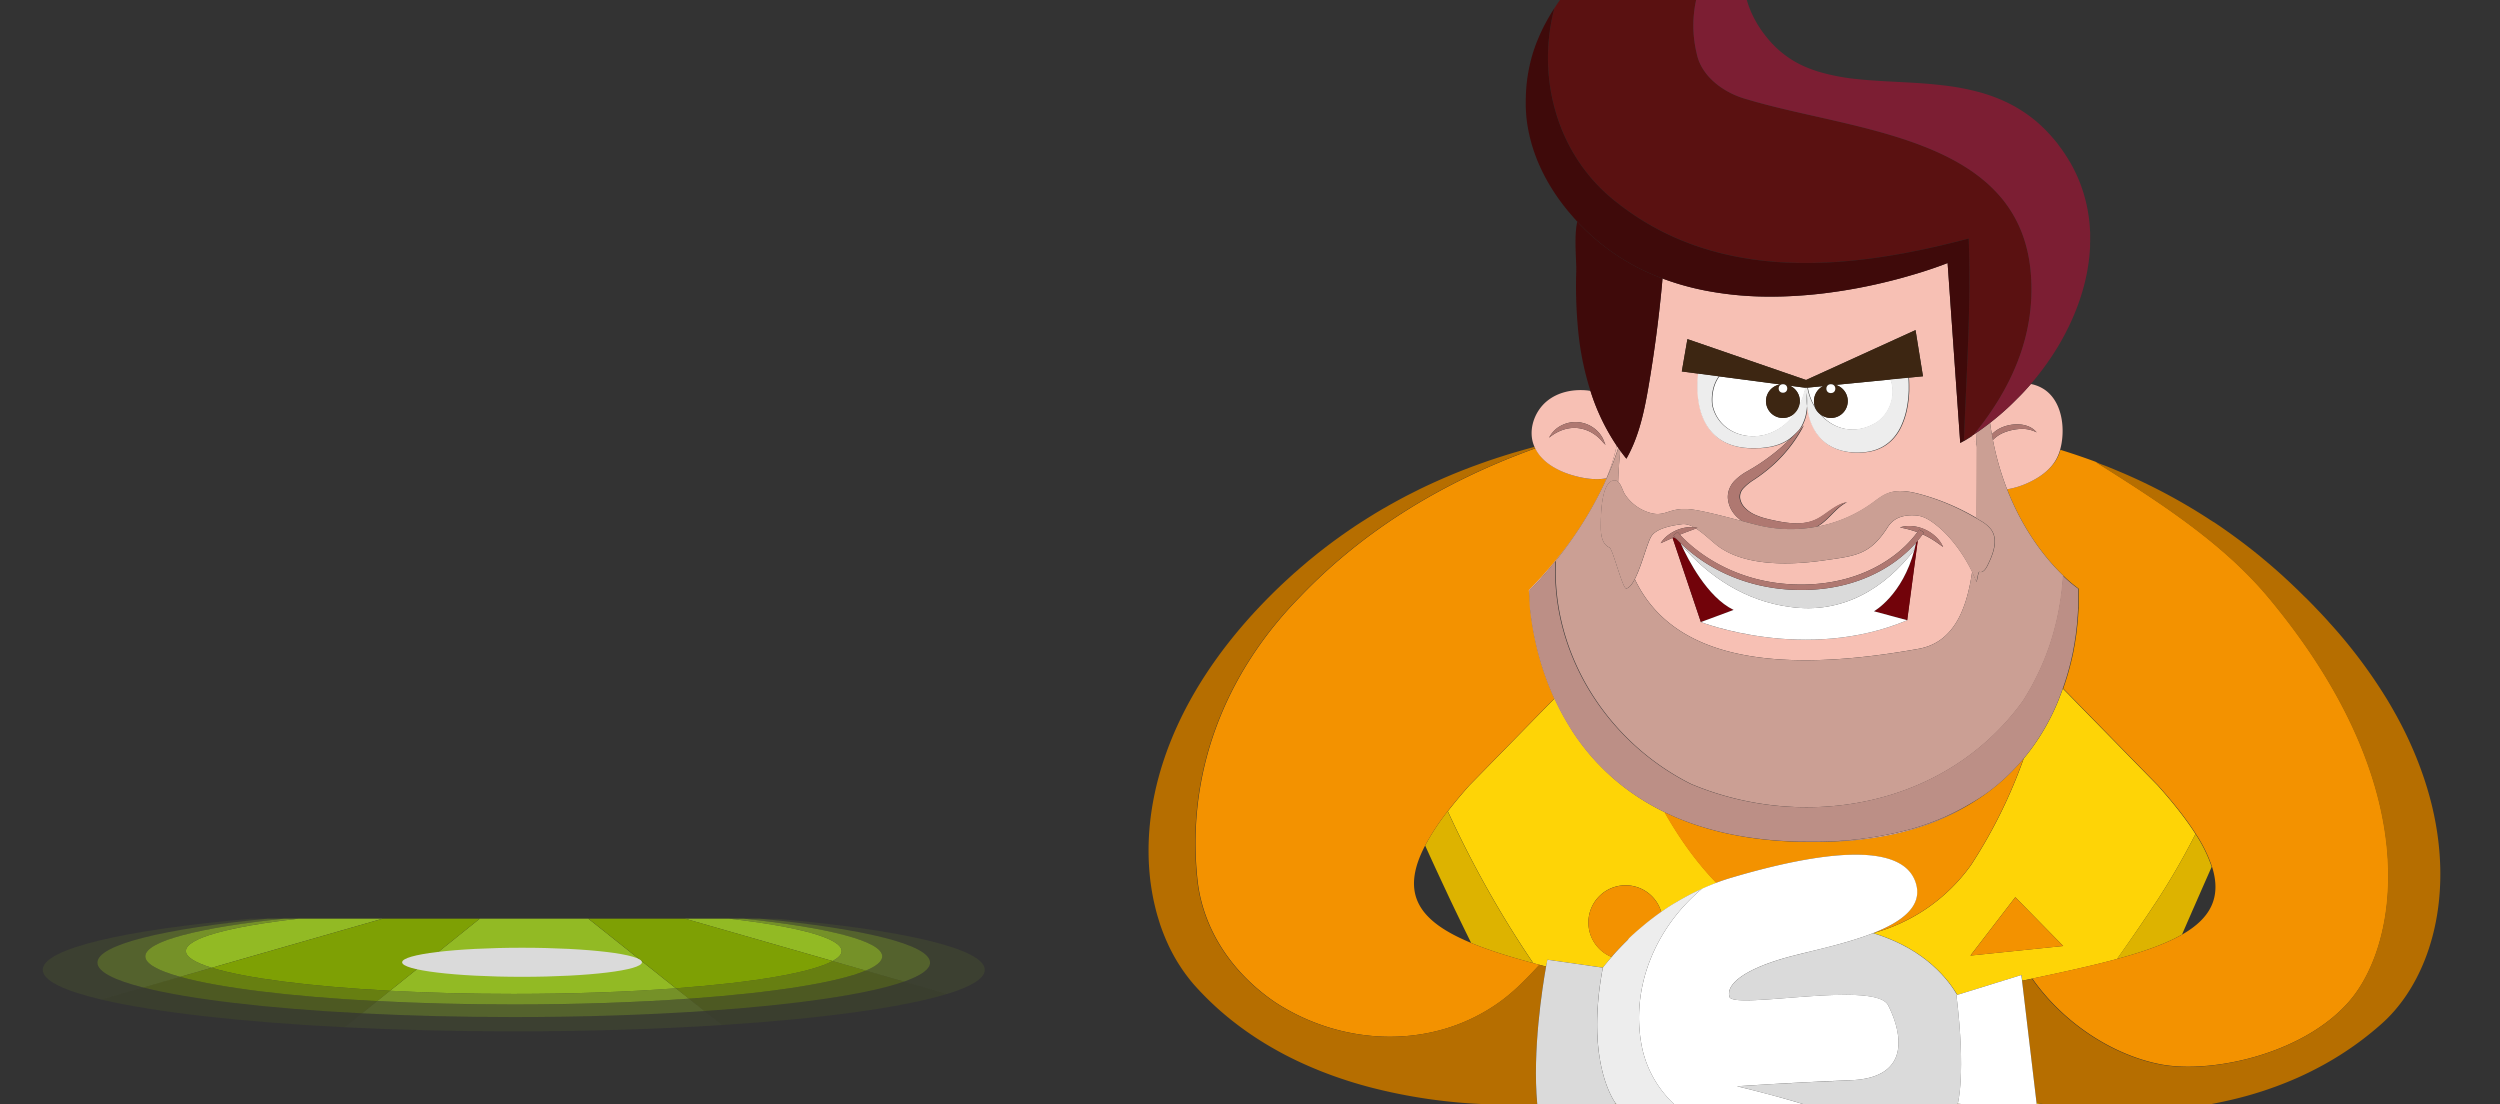 <svg xmlns="http://www.w3.org/2000/svg" viewBox="0 0 1553 686">
  <rect x="0" y="0" width="1553" height="686" fill="#333333" stroke="none"/>
  <defs>
    <style>
      .cls-2{fill:none}.cls-3{fill:#2e475e}.cls-4{fill:#fed406}.cls-5{fill:#f39200}.cls-6{fill:#ddb300}.cls-7{fill:#b66e00}.cls-8{fill:#f7c0b4}.cls-9{fill:#fff}.cls-10{fill:#ededed}.cls-11{fill:#3d2612}.cls-12{fill:#af7871}.cls-13{fill:#cb9f94}.cls-15{fill:#3f0a0a}.cls-16{fill:#5a1111}.cls-18{fill:#72030a}.cls-19{fill:#dadada}.cls-20,.cls-22,.cls-24,.cls-26{fill:#92ba24}.cls-20,.cls-21{opacity:.1}.cls-21,.cls-23,.cls-25,.cls-27{fill:#7ea004}.cls-22,.cls-23{opacity:.35}.cls-24,.cls-25{opacity:.7}
    </style>
  </defs>
  <g style="isolation:isolate">
    <g id="Layer_2" data-name="Layer 2">
      <g id="character">
        <path class="cls-2" d="M1503.31 0zM969.07 0zM1372.55 686z"/>
        <!-- <path class="cls-3" d="M894.59 545.48q-1.65-3.54-3.1-6.69c-2.59-5.61-4.67-10.21-6.18-13.58-15.89 30.32-3.7 47.18 28.62 60.56-4.91-9.94-9.37-19.19-13.3-27.45q-3.27-6.91-6.04-12.84zM1099.5 25.54a61.68 61.68 0 0024.83 17.13q2.54 1 5.16 1.8a129.12 129.12 0 0025 4.75c2 .2 3.9.38 5.88.54 5.91.47 12 .79 18.05 1.11l6.12.32c3.07.17 6.15.35 9.23.57 2 .15 4.11.31 6.16.5 4.11.37 8.21.82 12.28 1.42q3.06.45 6.09 1c4 .75 8.06 1.65 12 2.77 2 .56 4 1.17 5.89 1.84 1 .34 2 .69 2.92 1.06 1.93.73 3.85 1.52 5.74 2.39s3.78 1.79 5.63 2.79 3.69 2.09 5.5 3.25 3.6 2.4 5.36 3.73 3.49 2.75 5.19 4.25 3.38 3.11 5 4.82 3.25 3.5 4.83 5.4a84.5 84.5 0 012.26 2.82c.24.31.47.63.7 1 .48.63 1 1.26 1.42 1.9l.8 1.16c.4.58.81 1.15 1.19 1.73.28.42.54.84.8 1.25s.72 1.12 1.07 1.68.52.87.78 1.31.65 1.09 1 1.64l.74 1.36c.3.54.59 1.09.88 1.63s.46.93.69 1.39.55 1.08.8 1.63.44.94.65 1.41.49 1.09.73 1.64l.6 1.42.66 1.65.54 1.44c.2.55.4 1.1.59 1.65s.34 1 .5 1.47.36 1.1.53 1.65.3 1 .44 1.47.31 1.11.46 1.67.27 1 .39 1.48.28 1.12.41 1.68.23 1 .34 1.49.23 1.12.34 1.68.2 1 .29 1.51.19 1.12.28 1.68.17 1 .24 1.51.15 1.13.23 1.7.13 1 .18 1.52.12 1.13.17 1.69.1 1 .14 1.53.08 1.14.11 1.71.07 1 .09 1.52 0 1.14.06 1.72 0 1 0 1.52v3.25c0 .58 0 1.16-.06 1.74s0 1 0 1.51-.08 1.27-.12 1.9c-.06 1-.14 2-.23 2.94 0 .53-.09 1.06-.15 1.59s-.14 1.16-.21 1.74-.11 1-.18 1.5-.18 1.18-.27 1.77-.14 1-.22 1.47-.21 1.19-.32 1.78-.17 1-.26 1.46-.24 1.19-.37 1.79l-.3 1.44-.42 1.8c-.11.48-.22.95-.34 1.42s-.31 1.21-.47 1.81-.25.94-.38 1.4-.35 1.22-.52 1.83c-.14.45-.27.91-.41 1.37-.19.61-.38 1.22-.58 1.84-.14.45-.29.9-.44 1.35-.2.61-.41 1.23-.63 1.84l-.46 1.32-.69 1.87c-.16.42-.33.85-.49 1.28-.24.63-.49 1.26-.75 1.88-.16.42-.33.83-.5 1.24l-.81 1.91c-.17.4-.35.79-.52 1.19l-.87 1.94-.53 1.13-.94 2-.52 1-1 2-.5 1-1.11 2.08-.48.86c-.4.73-.8 1.45-1.21 2.17l-.4.69c-.45.77-.9 1.55-1.36 2.32-.09.14-.18.28-.26.42q-4.32 7.13-9.38 13.87c-2 2.69-4.13 5.34-6.32 7.92l-.15.18-.71.84a22.76 22.76 0 018.2 3.28c9.07 6 12.15 18.06 11.41 28.89a41.9 41.9 0 01-1.5 8.85q11.08 3.4 22 7.48 2.38.89 4.75 1.81h.08q2.37.92 4.73 1.88c2.47 1 4.94 2 7.41 3.1q15.15 6.52 30 14.58l.4.21c1.32.72 2.63 1.46 3.94 2.2l.9.5c1.21.69 2.43 1.39 3.64 2.1l1.16.68c1.16.68 2.31 1.37 3.46 2.06l1.33.81c1.11.68 2.22 1.36 3.33 2.06.48.29 1 .59 1.42.89 1.09.68 2.17 1.37 3.25 2.07l1.49 1 3.19 2.11 1.48 1c1.07.72 2.13 1.44 3.19 2.18l1.4 1c1.09.76 2.17 1.52 3.26 2.3l1 .73q5.45 3.91 10.83 8.12l1.82 1.42c.84.66 1.68 1.34 2.51 2l2.13 1.71 2.37 2c.75.62 1.5 1.24 2.24 1.87l2.29 1.95 2.31 2 2.22 1.95 2.35 2.1 2.16 2 2.4 2.21 2.1 2c.82.77 1.63 1.55 2.44 2.33l2 1.95 2.51 2.47 2 1.93c.88.88 1.75 1.78 2.63 2.67.6.61 1.2 1.22 1.79 1.84 1 1 2 2 2.92 3.06l1.49 1.56c1.44 1.55 2.89 3.11 4.33 4.69v.05a314.92 314.92 0 0136.62 48.48c1 1.6 1.92 3.21 2.84 4.81q5.55 9.6 10 19.07 3.33 7.09 6.07 14.08c.61 1.56 1.2 3.1 1.76 4.65a210.51 210.51 0 017 22.79 187.93 187.93 0 014.85 30.42q.3 4.2.41 8.31c1.08 42.45-14.05 77.26-36.36 97.12a196.59 196.59 0 01-25.57 19.26q-4.42 2.8-8.94 5.35-9 5.1-18.38 9.21a230.1 230.1 0 01-38.16 12.89 256.57 256.57 0 01-14.55 3.12l-1.41.24h130.76A50 50 0 001553 636V50a50 50 0 00-49.69-50h-418.18c2.38 8.37 6.87 17 14.37 25.54z"/> -->
        <!-- <path class="cls-3" d="M850.28 675.2q-8.28-2.2-16.44-4.94a249.27 249.27 0 01-26.65-10.61c-3.47-1.62-6.91-3.33-10.29-5.12q-2.55-1.35-5-2.76-7.51-4.24-14.7-9.1c-3.19-2.17-6.32-4.42-9.39-6.78A186 186 0 01742 612q-1.92-2.16-3.75-4.48t-3.54-4.81q-.85-1.25-1.68-2.52-2.49-3.84-4.72-8c-1-1.86-1.93-3.76-2.83-5.72s-1.76-4-2.57-6-1.58-4.14-2.3-6.27a67.3 67.3 0 01-1-3.23c-.67-2.17-1.29-4.39-1.85-6.64s-1.08-4.55-1.54-6.89-.86-4.7-1.21-7.11-.64-4.84-.87-7.32c-.12-1.24-.22-2.49-.3-3.74q-.27-3.76-.34-7.63c-.93-48.89 20.74-109 81-166.82 1.56-1.5 3.14-3 4.72-4.44.52-.49 1-.95 1.57-1.43 1.06-1 2.12-1.95 3.19-2.9l1.9-1.66c1-.85 1.93-1.7 2.91-2.54l2-1.7c.94-.8 1.88-1.6 2.83-2.38l2.07-1.69 2.82-2.28 2.11-1.65 2.82-2.2 2.13-1.61 2.83-2.12 2.16-1.56 2.85-2.06 2.16-1.51 2.88-2 2.16-1.45c1-.66 2-1.31 2.93-1.95l2.14-1.39 3-1.91 2.13-1.32 3-1.87 2.1-1.26 3.09-1.84 2.08-1.2c1-.6 2.09-1.2 3.14-1.78l2.06-1.14c1.06-.59 2.13-1.17 3.2-1.75l2-1.07c1.09-.58 2.17-1.15 3.26-1.71l2-1c1.11-.57 2.22-1.12 3.33-1.67l1.95-1 3.41-1.64 1.89-.89 3.49-1.6 1.84-.83 3.57-1.58 1.78-.77 3.66-1.54 1.72-.71 3.76-1.52 1.65-.65 3.86-1.49 1.56-.59 4-1.46 1.46-.53 4.11-1.45 1.36-.47 4.24-1.42 1.25-.41 4.4-1.4 1.1-.35 4.57-1.39 1-.28q2.37-.7 4.76-1.38l.77-.22 5-1.37.57-.15.47-.13a22.43 22.43 0 01-1.26-3.84c-2.05-9.05 2.16-18.92 9-24.52s15.77-7.39 24.28-6.73a26.92 26.92 0 012.78.39 179 179 0 01-7.33-34.47 285.57 285.57 0 01-1.5-39.88c.17-7-1.49-21.77.63-30.84l-.36-.38c-.31-.33-.6-.66-.9-1s-.64-.7-.95-1.06-.69-.78-1-1.18l-.76-.87-.87-1-.86-1-.81-1c-.29-.36-.58-.71-.86-1.07l-.82-1.05c-.27-.34-.54-.68-.8-1l-.86-1.15-.69-.92c-.3-.4-.58-.8-.86-1.2s-.44-.59-.65-.89l-.8-1.17-.64-.93c-.26-.39-.52-.78-.77-1.17l-.62-.93c-.26-.4-.51-.8-.76-1.2l-.57-.9-.76-1.25-.51-.86c-.25-.41-.48-.83-.72-1.25s-.34-.57-.5-.86-.46-.84-.69-1.26l-.48-.86-.68-1.3c-.14-.27-.29-.54-.42-.82-.23-.43-.44-.87-.66-1.31l-.4-.81c-.21-.44-.42-.88-.62-1.32-.13-.27-.26-.54-.38-.81l-.62-1.38-.33-.74c-.2-.48-.4-1-.59-1.42-.1-.24-.21-.48-.3-.71-.2-.48-.38-1-.57-1.43l-.27-.71c-.19-.48-.36-1-.54-1.45-.08-.23-.17-.45-.25-.68-.18-.49-.34-1-.51-1.47-.07-.22-.15-.44-.23-.67l-.48-1.49c-.06-.22-.13-.43-.2-.64-.16-.51-.31-1-.46-1.54 0-.2-.12-.4-.17-.6-.15-.52-.29-1-.43-1.57l-.15-.56c-.14-.53-.27-1.07-.4-1.6 0-.18-.09-.36-.13-.54-.13-.53-.24-1.06-.36-1.59l-.12-.55c-.12-.54-.22-1.08-.33-1.62 0-.17-.07-.34-.1-.51-.11-.55-.2-1.1-.29-1.65l-.09-.49c-.09-.56-.18-1.12-.26-1.68 0-.15 0-.3-.07-.45-.08-.56-.15-1.13-.22-1.69l-.06-.44c-.07-.57-.13-1.14-.19-1.72v-.41q-.09-.87-.15-1.74v-.38c0-.59-.08-1.18-.12-1.77v-.35c0-.6 0-1.2-.07-1.8v-.32-2.12V61.3c0-.62 0-1.24.05-1.86v-.25c0-.62 0-1.24.09-1.87v-.23c0-.63.08-1.26.13-1.89v-.21c0-.63.11-1.26.17-1.89v-.2c.07-.64.14-1.28.22-1.91v-.18c.08-.64.17-1.29.26-1.93a.77.77 0 000-.15c.1-.64.2-1.29.31-1.93a.78.78 0 000-.14c.11-.66.23-1.31.36-2a.52.52 0 010-.11c.12-.66.26-1.31.4-2v-.09c.15-.66.29-1.32.45-2v-.08c.15-.65.31-1.31.48-2v-.09c.17-.66.35-1.31.53-2v-.06c.18-.66.38-1.32.57-2v-.06c.2-.66.41-1.32.62-2 .21-.66.43-1.33.66-2 .23-.66.47-1.33.71-2 .24-.67.5-1.33.76-2A113.08 113.08 0 01960.84 13c.41-.74.82-1.47 1.24-2.2.75-1.29 1.52-2.58 2.32-3.85.39-.62.79-1.24 1.19-1.86q1.65-2.55 3.47-5H49.69A50 50 0 000 50v586a50 50 0 0049.69 50h875.42a335.59 335.59 0 01-74.83-10.8zM1372.57 541.46l-3.79 8.6-.91 2.07-1.56 3.56c-.47 1.06-.94 2.13-1.41 3.22l-1.46 3.32-.74 1.7c-.33.74-.66 1.5-1 2.26l-1.3 3c-.26.59-.52 1.19-.79 1.79l-1.59 3.65-2.57 5.92c17.22-9.91 24.55-22.81 18.43-42.06l-.24.54zM950.85 686H955v-.16c-1.42.05-2.79.16-4.15.16z"/> -->
        <path class="cls-4" d="M1340.54 558.58a449.38 449.38 0 0023.3-40.49c-5.69-8.94-13.46-18.92-23.52-30.16l-58.88-60.16c-.29.82-.59 1.64-.9 2.47l-.18.49c-.31.79-.61 1.59-.93 2.4v.07c-.33.84-.68 1.67-1 2.51-.06.16-.13.31-.19.47-.35.81-.7 1.63-1.06 2.45v.05c-.38.85-.77 1.7-1.16 2.55l-.2.42c-.39.84-.79 1.67-1.2 2.51-.43.87-.87 1.73-1.31 2.6-.07.12-.13.24-.19.36q-1.35 2.58-2.83 5.16l-.18.31q-1.5 2.59-3.15 5.18a2.13 2.13 0 00-.16.25q-1.68 2.59-3.49 5.16l-.16.23q-1.83 2.56-3.83 5.09a1.84 1.84 0 01-.17.22c-.66.83-1.33 1.66-2 2.48a311.77 311.77 0 01-32.6 66 110.16 110.16 0 01-60.87 42.47c33.42 10.12 47.31 30.08 52.23 38.37l39.89-12.37.43 3.57 6.15-1.32h.07c19.53-4.13 37.29-8 52.67-12.18 8.77-12.34 17.29-24.83 25.42-37.16zm-116.51 35l27.88-36.25 29.74 30.31zM1033.84 504.37q-6.49-3.18-12.32-6.75l-.12-.07-2.77-1.75-.11-.07q-5.67-3.66-10.73-7.65l-.14-.11c-.79-.63-1.57-1.26-2.34-1.9l-.16-.12q-4.86-4-9.17-8.31l-.24-.23c-.63-.63-1.26-1.26-1.87-1.9l-.25-.26q-1-1-2-2.07-2-2.2-3.93-4.45l-.13-.15c-.56-.66-1.11-1.33-1.65-2l-.33-.41-1.43-1.8c-.12-.15-.23-.3-.35-.44-.49-.64-1-1.28-1.45-1.91l-.22-.29c-1.11-1.49-2.18-3-3.22-4.49l-.27-.4c-.4-.59-.81-1.19-1.2-1.79-.14-.2-.27-.41-.41-.62l-1-1.6-.42-.66c-.35-.56-.69-1.12-1-1.68l-.34-.54q-1.34-2.22-2.58-4.44c-.12-.21-.24-.42-.35-.64-.29-.52-.58-1-.86-1.56l-.42-.79-.76-1.43c-.13-.27-.27-.54-.41-.8l-.76-1.51-.34-.69c-.36-.73-.71-1.46-1.06-2.18l-.07-.16c-.31-.65-.61-1.29-.9-1.94l-53 54.15c-5 5.64-9.46 11-13.35 16a664.51 664.51 0 0033.71 64q9.19 15.33 19.38 30.37l3.76 1h.07l4.16 1.09c.49-2.72.79-4.24.79-4.24l34.45 4.92c.53-.69 1.13-1.43 1.75-2.21l.1-.12q1.35-1.68 3-3.57l.24-.28.38-.44a23.11 23.11 0 1130.8-27.93l.38-.26c1-.73 2.1-1.45 3.19-2.17l.6-.4c.94-.61 1.89-1.22 2.86-1.83l1-.6c1.12-.69 2.25-1.37 3.41-2l.82-.46c1-.57 2-1.12 3-1.67l1-.54c1.21-.65 2.43-1.29 3.67-1.91l1-.47c1.06-.52 2.13-1 3.22-1.53l1-.45.39-.18c2.85-1.28 5.78-2.51 8.8-3.64-12.92-13.39-23.27-28.24-32.21-44zM1216.18 685.59l-.48.41h4.72z"/>
        <path class="cls-5" d="M1224.43 537.21a311.77 311.77 0 0032.6-66q-2.49 3-5.23 5.88a2.73 2.73 0 01-.23.25c-.52.55-1 1.1-1.59 1.64l-.29.3c-.54.55-1.08 1.09-1.63 1.63l-.25.23c-.62.61-1.25 1.21-1.89 1.81q-4 3.75-8.55 7.28l-.12.09-2.18 1.67-.1.07a134.26 134.26 0 01-12.46 8.21c-22.67 13.71-53 22.73-93.63 22.73H1125c-2.1 0-4.17 0-6.22-.07h-1.35q-3-.09-6-.22l-1-.05c-1.81-.1-3.59-.21-5.35-.33l-.93-.07c-1.92-.14-3.81-.31-5.68-.49l-1.14-.12q-5.76-.6-11.23-1.44l-1-.14q-2.71-.44-5.35-.91l-.55-.11c-1.71-.32-3.4-.65-5.07-1l-.45-.09c-1.74-.38-3.46-.77-5.16-1.19l-.64-.15q-5.17-1.27-10-2.78l-.45-.14c-1.65-.51-3.27-1-4.87-1.58h-.06q-4.92-1.69-9.54-3.59l-.22-.1q-4.58-1.89-8.85-4h-.08c8.94 15.76 19.29 30.61 32.21 44q4.67-1.75 9.62-3.23c55.9-16.53 107.19-22.79 114.58 4.12 3.85 14-9.27 23.49-26.77 30.38a110.16 110.16 0 0060.98-42.49zM1009.38 550a23.11 23.11 0 00-8.28 44.51c.24-.29.5-.58.76-.87v-.05c.38-.44.77-.88 1.18-1.33l.15-.17c.39-.43.78-.85 1.17-1.29l.24-.25q.57-.63 1.17-1.26l.31-.33 1.19-1.24.37-.38 1.2-1.23.42-.41 1.24-1.23.44-.44 1.29-1.24.39-.37c1.36-1.29 2.78-2.6 4.26-3.91l1-.84 1-.85 1.07-.92 1-.83 1.14-.95 1-.83 1.17-.94 1.07-.84 1.2-.92 1.12-.85c.4-.31.81-.61 1.22-.91s.77-.57 1.17-.86l1.23-.88.71-.51a23.11 23.11 0 00-22.6-16.58z"/>
        <path class="cls-6" d="M891.49 538.79l3.1 6.69q2.76 5.91 6 12.84c3.93 8.26 8.39 17.51 13.3 27.45 10.72 4.44 23.65 8.49 38.5 12.53q-10.18-15-19.38-30.37a664.51 664.51 0 01-33.71-64 147.19 147.19 0 00-14 21.29c1.52 3.36 3.6 7.96 6.19 13.57zM1003.78 685.59l-1.64.41h2.4zM1315 595.73c16.47-4.48 30.22-9.31 40.46-15.19l2.57-5.92 1.59-3.65c.27-.6.53-1.2.79-1.79l1.3-3c.33-.76.66-1.52 1-2.26l.74-1.7 1.46-3.32c.47-1.09.94-2.16 1.41-3.22l1.56-3.56.91-2.07 3.79-8.6 1.08-2.44.24-.54a88.88 88.88 0 00-10.05-20.39 449.38 449.38 0 01-23.3 40.49c-8.14 12.34-16.66 24.83-25.55 37.16zM1265.1 685.1l.11.9h5q-2.56-.43-5.11-.9z"/>
        <path class="cls-5" d="M1224.03 593.62l57.62-5.94-29.74-30.31-27.88 36.25zM953.22 277.59l-.47.13.47-.13zM791.85 651.77q-7.51-4.24-14.7-9.1 7.17 4.86 14.7 9.1zM742 612q-1.92-2.16-3.75-4.48 1.8 2.33 3.75 4.48zM960.42 600.45l-4.16-1.09zM913.93 585.77c-32.32-13.38-44.51-30.24-28.62-60.56a147.19 147.19 0 0114-21.29c3.89-5 8.32-10.35 13.35-16l53-54.15c-.23-.49-.45-1-.67-1.48l-.12-.28c-.49-1.09-.95-2.17-1.4-3.25-.07-.17-.14-.35-.22-.52a178.25 178.25 0 01-9.15-29.12c-.11-.52-.23-1-.33-1.54s-.28-1.3-.41-1.95c0-.18-.08-.37-.11-.55-.1-.49-.19-1-.29-1.45l-.09-.5c-.12-.61-.23-1.22-.34-1.81l-.06-.39c-.09-.47-.17-.94-.25-1.4 0-.2-.06-.4-.1-.6-.07-.43-.13-.86-.2-1.28 0-.15-.05-.3-.07-.45-.09-.54-.17-1.06-.24-1.59 0-.18-.06-.37-.08-.56l-.15-1.05c0-.2 0-.4-.08-.6-.05-.39-.1-.76-.15-1.13 0-.21 0-.4-.07-.6-.05-.38-.09-.76-.14-1.13 0-.21-.05-.42-.07-.63s-.06-.51-.08-.77-.05-.41-.07-.61c0-.35-.07-.69-.1-1s0-.47-.07-.71l-.06-.65v-.6c0-.2 0-.39-.05-.58s0-.37 0-.55 0-.62-.07-.92v-.5-.52-1.01a2.28 2.28 0 010-.26c-.37-3-.47-4.63-.47-4.63a259 259 0 0027.64-33 234.3 234.3 0 0019.3-33.44c.43-1 .86-2 1.27-3-7.23 1.26-14.79 0-21.9-2.16-8.89-2.71-18.21-7.91-22.37-16.51-54.23 19.59-104.75 48.84-146.34 92.38-47.34 48.29-71 110.78-63.43 177.06 3.78 30.29 21.77 56.8 48.28 74.79 40.72 26.51 95.32 29.74 137 1.34 10.75-7.31 18.73-15.82 27.06-24.73l-3.76-1c-15.07-4.07-28-8.12-38.72-12.56z"/>
        <path class="cls-7" d="M960.42 600.45l-4.16-1.12h-.07c-8.33 8.91-16.31 17.42-27.06 24.73-41.66 28.4-96.26 25.17-137-1.34-26.51-18-44.5-44.5-48.28-74.79-7.56-66.3 16.15-128.79 63.45-177.08 41.59-43.54 92.11-72.79 146.34-92.38-.14-.29-.29-.58-.42-.88l-.47.13-.57.15-5 1.37-.77.22q-2.38.68-4.76 1.38l-1 .28-4.57 1.39-1.1.35-4.4 1.4-1.25.41-4.24 1.42-1.36.47-4.07 1.44-1.46.53-4 1.46-1.56.59-3.86 1.49-1.65.65-3.76 1.52-1.72.71-3.65 1.55-1.78.77-3.57 1.58-1.84.83-3.49 1.6-1.89.89-3.43 1.64-1.95 1c-1.11.55-2.22 1.1-3.33 1.67l-2 1c-1.09.56-2.17 1.13-3.26 1.71l-2 1.07c-1.07.58-2.14 1.16-3.2 1.75l-2.06 1.14c-1.05.58-2.09 1.18-3.14 1.78L859 316.1l-3.08 1.82-2.1 1.26-3 1.87-2.13 1.32-3 1.91-2.14 1.39c-1 .64-2 1.29-2.93 1.95l-2.16 1.45-2.88 2-2.16 1.51-2.85 2.06-2.16 1.56-2.83 2.12-2.13 1.61-2.82 2.2-2.11 1.65-2.82 2.28-2.07 1.69c-1 .78-1.89 1.58-2.83 2.38l-2 1.7c-1 .84-1.94 1.69-2.91 2.54L804 356c-1.07 1-2.13 1.93-3.19 2.9-.52.48-1 .94-1.57 1.43-1.58 1.46-3.16 2.94-4.72 4.44-60.31 57.85-82 117.93-81 166.82q.07 3.87.34 7.63c.08 1.25.18 2.5.3 3.74q.34 3.72.87 7.32t1.21 7.11c.46 2.34 1 4.63 1.54 6.89s1.18 4.47 1.85 6.64c.33 1.09.68 2.17 1 3.23q1.08 3.2 2.3 6.27t2.57 6c.9 2 1.84 3.86 2.83 5.72q2.22 4.19 4.72 8 .82 1.27 1.68 2.52 1.73 2.49 3.54 4.81T742 612a186 186 0 0025.79 23.89c3.07 2.36 6.2 4.61 9.39 6.78q7.17 4.86 14.7 9.1 2.5 1.41 5 2.76c3.38 1.79 6.82 3.5 10.29 5.12a249.27 249.27 0 0026.65 10.61q8.18 2.74 16.46 4.94a335.59 335.59 0 0074.83 10.8h25.74c1.36 0 2.73-.1 4.08-.16-3.03-33.15 3.2-72.56 5.49-85.39z"/>
        <path class="cls-5" d="M1318.73 293.86q15.15 6.52 30 14.58-14.85-8.08-30-14.58zM1261.13 299.3a52.2 52.2 0 01-14.32 4.64c10.53 27 25.34 44.42 34.92 53.65a81.63 81.63 0 009.54 8.08v.1a1.42 1.42 0 000 .19V376.72c0 .52 0 1.05-.08 1.6a1.48 1.48 0 010 .21c-.06 1.14-.13 2.36-.23 3.63v.16c0 .62-.1 1.26-.15 1.91v.26c0 .65-.11 1.32-.18 2v.14c-.07.7-.14 1.42-.22 2.14-.08.72-.17 1.46-.26 2.2v.27q-.13 1.1-.3 2.22v.26c-.22 1.57-.47 3.18-.75 4.84v.2c-.13.81-.28 1.62-.43 2.44l-.06.33c-.15.83-.31 1.66-.48 2.5v.2c-.17.88-.36 1.76-.55 2.65-.19.87-.39 1.76-.6 2.65 0 .11 0 .22-.08.33-.2.87-.41 1.74-.64 2.62a3.38 3.38 0 01-.08.34 168.84 168.84 0 01-1.5 5.54l-.08.26c-.26.91-.54 1.82-.82 2.74 0 .13-.08.27-.13.4-.28.92-.58 1.84-.89 2.76 0 .1-.06.2-.1.3a70.1 70.1 0 01-1 2.87l58.88 60.16c10.06 11.24 17.83 21.22 23.52 30.16a88.88 88.88 0 0110.05 20.39c6.12 19.25-1.21 32.15-18.43 42.06-10.24 5.88-24 10.71-40.46 15.19-15.38 4.18-33.14 8-52.67 12.18 1.9-.4.9-.18-.07 0 19.4 27.72 50.41 47.93 80.62 53.48 32.19 5.68 89.63-7.15 117.41-40.6 28.68-34.55 48.28-130.18-51.13-249.48-29.12-34.94-69.74-60.49-107.43-84.31q-11-4.08-22-7.48a27.78 27.78 0 01-2.34 5.7c-3.78 6.46-9.95 10.97-16.48 14.16zM1386.54 332.29q5.45 3.91 10.83 8.12-5.37-4.2-10.83-8.12z"/>
        <path class="cls-7" d="M1388.51 682.63a230.1 230.1 0 0038.16-12.89q9.33-4.12 18.38-9.21 4.52-2.55 8.94-5.35a196.59 196.59 0 0025.53-19.26c22.31-19.86 37.44-54.67 36.36-97.12q-.11-4.11-.41-8.31a187.93 187.93 0 00-4.85-30.42 210.51 210.51 0 00-7-22.79c-.56-1.55-1.15-3.09-1.76-4.65q-2.75-7-6.07-14.08-4.44-9.46-10-19.07c-.92-1.6-1.87-3.21-2.84-4.81a314.92 314.92 0 00-36.61-48.62V386c-1.44-1.58-2.89-3.14-4.33-4.69l-1.49-1.56c-1-1-1.94-2.05-2.92-3.06-.59-.62-1.19-1.23-1.79-1.84-.88-.89-1.75-1.79-2.63-2.67l-2-1.93-2.51-2.47-2-1.95c-.81-.78-1.62-1.56-2.44-2.33l-2.1-2-2.4-2.21-2.16-2-2.35-2.1-2.22-1.95-2.31-2-2.29-1.95c-.74-.63-1.49-1.25-2.24-1.87l-2.37-2-2.13-1.71c-.83-.67-1.67-1.35-2.51-2l-1.82-1.42q-5.38-4.2-10.83-8.12l-1-.73c-1.09-.78-2.17-1.54-3.26-2.3l-1.4-1c-1.06-.74-2.12-1.46-3.19-2.18l-1.48-1L1373 323l-1.49-1c-1.08-.7-2.16-1.39-3.25-2.07-.47-.3-.94-.6-1.42-.89-1.11-.7-2.22-1.38-3.33-2.06l-1.33-.81a394.3 394.3 0 00-3.46-2.06l-1.16-.68c-1.21-.71-2.43-1.41-3.64-2.1l-.9-.5c-1.31-.74-2.62-1.48-3.94-2.2l-.4-.21q-14.82-8.08-30-14.58c-2.47-1.06-4.94-2.1-7.41-3.1q-2.36-1-4.73-1.88h-.08q-2.37-.93-4.75-1.81c37.69 23.82 78.31 49.37 107.43 84.31 99.41 119.3 79.81 214.93 51.13 249.48-27.78 33.45-85.22 46.28-117.41 40.6-30.21-5.55-61.22-25.76-80.62-53.48 1-.2 2-.42.07 0h-.07l-6.15 1.32 9 75.85q2.55.46 5.16.9h102.29l1.41-.24c4.87-.94 9.72-1.97 14.56-3.16zM1301.73 287.02z"/>
        <path class="cls-8" d="M953.64 278.47c4.16 8.6 13.48 13.8 22.37 16.51 7.11 2.18 14.67 3.42 21.9 2.16a115.21 115.21 0 006.39-20.29 132.43 132.43 0 01-16.3-34 26.92 26.92 0 00-2.78-.39c-8.51-.66-17.45 1.13-24.28 6.73s-11 15.47-9 24.52a22.43 22.43 0 001.26 3.84c.15.34.3.63.44.92zm16.41-14.21a19.05 19.05 0 0111.17-1.91 19.55 19.55 0 0110.3 4.71 18.93 18.93 0 013.59 4.31c1 1.64 1.47 3.32 2.26 4.93-1.45-1.13-2.45-2.69-3.69-3.82a22.76 22.76 0 00-3.92-3.12 22.44 22.44 0 00-9-3.36 21.44 21.44 0 00-9.57.92 26.26 26.26 0 00-8.87 5 17.1 17.1 0 017.73-7.66zM1237.33 269.79a19 19 0 017.3-4.69 24.26 24.26 0 0110.94-1.36 17.6 17.6 0 015.34 1.53 12.88 12.88 0 014.27 3.33 19.61 19.61 0 00-9.75-2.16 31.49 31.49 0 00-9.61 1.89 20 20 0 00-7.84 5 178 178 0 008.83 30.64 52.2 52.2 0 0014.32-4.64c6.53-3.19 12.7-7.7 16.22-14.06a27.78 27.78 0 002.34-5.7 41.9 41.9 0 001.5-8.85c.74-10.83-2.34-22.92-11.41-28.89a22.76 22.76 0 00-8.2-3.28c-.43.5-.87 1-1.31 1.49l-.28.33c-.66.74-1.32 1.47-2 2.2l-.37.41c-.65.71-1.31 1.41-2 2.11l-.43.45c-.65.69-1.31 1.36-2 2l-.48.48-2 2-.5.49c-.67.65-1.35 1.29-2 1.93l-.52.48c-.68.64-1.37 1.26-2.06 1.88l-.54.48c-.69.62-1.39 1.24-2.1 1.84-.17.16-.35.31-.53.46-.71.61-1.43 1.21-2.16 1.81l-.5.42-2.23 1.8-.47.37-.9.71q.51 3.61 1.13 7.1zM1228 268.68c-.58.39-1.15.79-1.73 1.17l-1.38.91c.45 1.14 1.43 3.57 2.94 7 .01-3.06.07-6.09.17-9.08zM1190.23 514.23c-.91.28-1.83.55-2.75.81h-.11l-2.78.76h-.11l-2.85.73h-.08c-1 .25-2 .48-2.94.72A233.92 233.92 0 011127 523h1.82c40.62 0 71-9 93.63-22.73a151.6 151.6 0 01-32.22 13.96zM949.7 366.59s.1 1.66.47 4.63v-.78-.27-.45a2.09 2.09 0 000-.25v-.42-.18-2.05s.44-.42 1.24-1.24l1.47-1.52.92-1 2.15-2.33.06-.06 1.23-1.37c.85-1 1.77-2 2.74-3.13l.1-.12q1.44-1.66 3-3.57l.08-.1 1.59-1.94.13-.16c.54-.67 1.09-1.35 1.65-2.06 3.39-4.26 7.08-9.18 10.85-14.65a259 259 0 01-27.68 33.02zM1040.35 333.5l-.5.22c.81.64 1.62 1.29 2.43 1.91-.83-.87-1.48-1.63-1.93-2.13z"/>
        <path class="cls-8" d="M1203.33 326.58c-3.8-3.07-8.06-6-12.93-6.37-6.46-.5-13.46.6-17.65 7.15-11.14 17.46-19.76 17.92-40.26 20.83s-47.5 3.55-64.44-8.36c-4-2.84-9.27-8.26-14.52-11.54-1.69.68-3.34 1.27-5 1.88s-3.33 1.28-5 1.95c6 6.64 31.18 31 75.38 31h.85c26.84-.19 45.1-9.45 55.69-17.19a71.87 71.87 0 0015.63-15.33c-1.14-.42-2.3-.82-3.49-1.17-2.36-.72-4.79-1.26-7.37-1.8a19.17 19.17 0 017.87-.78 24.76 24.76 0 0114.38 6.54 19 19 0 014.58 6.44c-2.11-1.59-4.12-3.06-6.21-4.37a55.24 55.24 0 00-6.41-3.47l-.17-.07c-.62.91-1.63 2.27-3 3.95l-6.56 49.43c-63.09 26.53-128.14 1.12-128.14 1.12L1039 334.11l-1.61.72c-1.87.85-3.73 1.75-5.77 2.6a18.08 18.08 0 014.39-4.83 24.56 24.56 0 0112-5 20.12 20.12 0 014.32-.06c-2.57-1.43-5.13-2.26-7.54-1.92-3.65.52-15.57 1.95-19 7.64-2.55 4.16-6 18.39-10.23 26.52 18.72 39.34 66.89 63 176.27 43.25 20.92-3.77 29.63-22.71 33.28-47.88-5.66-11.63-13.77-22.15-21.78-28.57zM1005.27 278.21c-.32-.45-.66-.9-1-1.36a115.21 115.21 0 01-6.39 20.29c-.41 1-.84 2-1.27 3a185.21 185.21 0 008.66-21.93z"/>
        <path class="cls-8" d="M1217.7 275.18l-7.85-111.8s-5.28 2.16-14.38 5.08c-1.52.49-3.14 1-4.87 1.52-3.45 1-7.29 2.15-11.48 3.27-3.14.83-6.48 1.67-10 2.5l-3.56.82c-3.62.81-7.41 1.6-11.33 2.34-1.31.24-2.63.49-4 .72q-4 .72-8.21 1.34t-8.52 1.17a289.4 289.4 0 01-17.53 1.61c-1.67.1-3.35.19-5 .26q-4.53.19-9.15.23h-4.7a209.17 209.17 0 01-38.26-3.84c-1-.21-2.06-.42-3.09-.65l-.69-.15-2.59-.59-.45-.11a163.18 163.18 0 01-19.31-5.91c-.12 1.67-.26 3.34-.42 5q-2.91 30.66-8.07 61.07c-2.69 15.84-6 31.92-13.92 45.88a104.82 104.82 0 01-3.83-5c-.65 6.48-1.11 13-1.3 19.39 2 1.78 2.84 5.76 4.32 7.94a27.8 27.8 0 0011.49 9.83c13.28 5.92 14.12-2.1 28.6-.75 7.17.66 21.35 4.41 32.55 7.35a24.51 24.51 0 01-4.19-3.63 17.88 17.88 0 01-4.61-10.35 13.55 13.55 0 01.93-6.05 15.57 15.57 0 013.13-4.92 34.44 34.44 0 018.07-6.05l3.9-2.3c1.26-.78 2.53-1.56 3.77-2.39a127.5 127.5 0 0019.28-15.66l-.09.07c-.35.25-.7.5-1.07.74l-.34.22c-.3.2-.61.38-.92.57l-.32.18c-.41.24-.83.46-1.26.68l-.3.14-1.09.5-.43.19c-.41.17-.83.33-1.26.49l-.22.08c-.5.18-1 .35-1.54.51l-.45.14-1.27.34-.47.12c-.57.13-1.15.26-1.75.38h-.26c-.52.1-1.06.19-1.61.27l-.57.08c-.52.07-1 .14-1.6.19l-.41.05c-.67.06-1.36.11-2.06.15h-.53c-.56 0-1.13 0-1.72.06H1087.94c-11.49-.3-19.08-4.22-24.07-9.69a30.69 30.69 0 01-5.22-8c-.49-1.08-.92-2.17-1.3-3.27s-.7-2.21-1-3.32l-.27-1.11c-.25-1.11-.46-2.21-.64-3.3s-.31-2.17-.42-3.22c-.21-2.1-.3-4.11-.31-5.95v-1.78a64.36 64.36 0 01.48-6.75l-10.45-1.37 3.49-20.1 73.71 25.4 68-31 4.62 28.69-8.72.86c.06.64.21 2.64.21 5.49v2.4a70.73 70.73 0 01-.8 8.72c-.11.71-.23 1.41-.37 2.13a48.44 48.44 0 01-3.35 10.85c-.32.71-.66 1.4-1 2.09a30.38 30.38 0 01-1.8 3 28.67 28.67 0 01-2.14 2.79c-.52.59-1.06 1.17-1.63 1.72a25.45 25.45 0 01-4.85 3.65q-.54.31-1.11.6a25.49 25.49 0 01-2.37 1.07c-.41.17-.83.32-1.26.46-.86.29-1.75.54-2.68.76a34.46 34.46 0 01-7.68.85h-2.61l-1.57-.1h-.43c-.63-.05-1.24-.13-1.84-.21l-.41-.06q-.72-.11-1.41-.24l-.48-.09c-.57-.12-1.13-.24-1.67-.38-.53-.14-1-.29-1.55-.45l-.44-.14c-.4-.13-.8-.27-1.19-.42-.11 0-.22-.07-.33-.12-.48-.18-1-.38-1.4-.58l-.32-.15-1.06-.52-.36-.19c-.43-.23-.85-.46-1.25-.71h-.06c-.39-.23-.76-.48-1.12-.72l-.33-.23-.89-.66-.23-.18c-.35-.27-.69-.56-1-.85l-.24-.22c-.26-.23-.51-.47-.76-.71l-.26-.25c-.3-.31-.6-.62-.89-.94l-.06-.07c-.27-.3-.52-.6-.77-.91a3.11 3.11 0 01-.23-.28c-.22-.27-.42-.54-.63-.82l-.15-.2c-.24-.34-.48-.68-.7-1-.06-.08-.11-.17-.16-.25l-.52-.83c-.06-.1-.12-.19-.17-.29-.21-.35-.41-.7-.6-1.06v-.06c-.18-.34-.35-.69-.52-1 0-.1-.09-.19-.13-.29-.15-.3-.29-.61-.42-.92a1.42 1.42 0 01-.08-.18c-.16-.37-.31-.73-.45-1.1l-.09-.23c-.12-.3-.23-.61-.33-.91l-.09-.26c-.13-.36-.25-.73-.37-1.1-.11-.36-.22-.72-.32-1.08a2.17 2.17 0 00-.07-.24c-.08-.33-.17-.65-.25-1v-.12c-.09-.36-.17-.73-.25-1.08v-.17c-.07-.31-.13-.62-.19-.92v-.19c-.14-.7-.25-1.39-.34-2.05v-.15c0-.33-.09-.65-.13-1 0 .64-.11 1.29-.2 2v.1c-.09.67-.2 1.35-.34 2.05v.1c-.06.31-.13.62-.2.93a1.36 1.36 0 010 .17c-.16.68-.34 1.38-.56 2.07a1.42 1.42 0 01-.07.22c-.09.3-.19.59-.29.88l-.06.18c-.13.35-.26.69-.4 1 0 .06-.05.11-.07.16-.12.29-.24.58-.37.87 0 .09-.08.18-.13.27q-.21.46-.45.93l-.05.09c-.17.33-.36.67-.55 1l-.15.26-.48.76c-.06.09-.11.18-.17.26l-.42.62c.9-1 1.8-2 2.68-3a88.08 88.08 0 01-23.68 28.55c-1.23 1-2.49 1.92-3.76 2.85s-2.61 1.81-3.84 2.63a31.46 31.46 0 00-6.31 5.21 7.63 7.63 0 00-2.05 5.77 10.92 10.92 0 002.88 6 19.44 19.44 0 006.2 4.42 42.82 42.82 0 008 2.72c2.83.72 5.8 1.32 8.68 1.84a62.13 62.13 0 008.62.91 32 32 0 008.37-.83 24.93 24.93 0 007.72-3.39c2.49-1.57 4.91-3.48 7.54-5.17a35.63 35.63 0 014.09-2.32 20.18 20.18 0 014.43-1.46c-5.61 2.74-9.1 7.66-13.89 11.84a30.58 30.58 0 01-3.93 2.92c-.3.19-.6.36-.91.53a85.23 85.23 0 0034.15-14.56c3.15-2.27 6.19-4.8 9.81-6.22 6.39-2.51 13.6-1.23 20.23.57a141.75 141.75 0 0134.88 14.75c.36-14.39.18-29.43.37-44-1.51-3.41-2.49-5.84-2.94-7-1.62 1.06-3.26 2.07-4.91 3.07-1.15.45-1.9.9-2.66 1.34z"/>
        <path class="cls-9" d="M1122.35 244.18a42.69 42.69 0 00.25 8 35.18 35.18 0 00-.25-8zM1132.44 239.88l-9.39.92a33.59 33.59 0 004.46 12 10.32 10.32 0 01-.67-3.65 10.48 10.48 0 015.6-9.27zM1147.83 249.16a10.48 10.48 0 01-16.88 8.31c7.72 8.67 19.86 12.64 32.35 6.39 10.19-4.7 15.16-17.82 11.22-28.11l-34.19 3.35a10.49 10.49 0 017.5 10.06zM1118.07 249.16a10.52 10.52 0 01-.78 4 47.94 47.94 0 004.39-12.25l-9.81-1.29a10.47 10.47 0 016.2 9.54zM1107.58 259.65a10.48 10.48 0 01-1.66-20.84l-37.8-5c-3.69 4.89-4.89 11.75-4.23 17.7 2.84 14.21 17 21.78 31.24 18.94a32.16 32.16 0 0020.81-15 10.43 10.43 0 01-8.36 4.2zM1112.37 272.42l.09-.07zM1117.57 267.1l.42-.62c-.14.22-.29.43-.44.64z"/>
        <path class="cls-10" d="M1117.55 267.12c.15-.21.3-.42.44-.64s.11-.17.17-.26l.48-.76.15-.26c.19-.33.38-.67.55-1l.05-.09q.24-.47.45-.93c.05-.09.09-.18.13-.27.13-.29.25-.58.37-.87 0-.05.05-.1.07-.16.14-.35.27-.69.4-1l.06-.18c.1-.29.2-.58.29-.88a1.42 1.42 0 00.07-.22c.22-.69.4-1.39.56-2.07a1.36 1.36 0 000-.17c.07-.31.14-.62.2-.93v-.1c.14-.7.25-1.38.34-2.05v-.1c.09-.68.15-1.33.2-2a42.69 42.69 0 01-.25-8 35.18 35.18 0 01.25 8c0 .32.08.64.13 1v.15c.09.66.2 1.35.34 2.05v.19c.06.3.12.61.19.92v.17c.08.35.16.72.25 1.08v.12c.08.32.17.64.25 1a2.17 2.17 0 01.07.24c.1.36.21.72.32 1.08.12.37.24.74.37 1.1l.09.26c.1.3.21.61.33.91l.09.23c.14.37.29.73.45 1.1a1.42 1.42 0 00.08.18c.13.31.27.62.42.92 0 .1.09.19.13.29.17.34.34.69.52 1v.06c.19.36.39.71.6 1.06.05.1.11.19.17.29l.52.83c0 .08.1.17.16.25.22.34.46.68.7 1l.15.2c.21.28.41.55.63.82a3.11 3.11 0 00.23.28c.25.31.5.61.77.91l.06.07c.29.32.59.63.89.94l.26.25c.25.24.5.48.76.71l.24.22c.33.29.67.58 1 .85l.23.18.89.66.33.23c.36.24.73.49 1.12.72h.06c.4.25.82.48 1.25.71l.36.19 1.06.52.32.15c.45.2.92.4 1.4.58.11.05.22.08.33.12.39.15.79.29 1.19.42l.44.14c.51.16 1 .31 1.55.45.54.14 1.1.26 1.67.38l.48.09q.69.13 1.41.24l.41.06c.6.08 1.21.16 1.84.21h.43l1.57.1h2.61a34.46 34.46 0 007.68-.85c.93-.22 1.82-.47 2.68-.76.43-.14.85-.29 1.26-.46a25.49 25.49 0 002.37-1.07q.57-.29 1.11-.6a25.45 25.45 0 004.85-3.65c.57-.55 1.11-1.13 1.63-1.72a28.67 28.67 0 002.14-2.79 30.38 30.38 0 001.8-3c.37-.69.71-1.38 1-2.09a48.44 48.44 0 003.35-10.85c.14-.72.26-1.43.37-2.13s.21-1.4.29-2.08c.3-2.4.45-4.65.51-6.64v-2.4c0-2.85-.15-4.85-.21-5.49l-11.3 1.11c3.94 10.29-1 23.41-11.22 28.11-12.49 6.25-24.63 2.28-32.35-6.39a10.47 10.47 0 01-3.44-4.66 33.59 33.59 0 01-4.46-12l-1.11.11h-.26a47.94 47.94 0 01-4.39 12.25 10.26 10.26 0 01-1.35 2.34 32.16 32.16 0 01-20.81 15c-14.2 2.84-28.4-4.73-31.24-18.94-.66-6 .54-12.81 4.23-17.7l-12.93-1.7a64.36 64.36 0 00-.48 6.75v1.78c0 1.84.1 3.85.31 5.95.11 1.05.25 2.13.42 3.22s.39 2.19.64 3.3l.27 1.11c.29 1.11.62 2.22 1 3.32s.81 2.19 1.3 3.27a30.69 30.69 0 005.22 8c5 5.47 12.58 9.39 24.07 9.69H1090.55c.59 0 1.16 0 1.72-.06h.53c.7 0 1.39-.09 2.06-.15l.41-.05c.55-.05 1.08-.12 1.6-.19l.57-.08c.55-.08 1.09-.17 1.61-.27h.26c.6-.12 1.18-.25 1.75-.38l.47-.12 1.27-.34.45-.14c.53-.16 1-.33 1.54-.51l.22-.08c.43-.16.85-.32 1.26-.49l.43-.19 1.09-.5.3-.14c.43-.22.85-.44 1.26-.68l.32-.18c.31-.19.62-.37.92-.57l.34-.22c.37-.24.72-.49 1.07-.74l.09-.07q2.97-2.45 5.46-5.13z"/>
        <path class="cls-11" d="M1105.92 238.81a10 10 0 011.66-.15 10.42 10.42 0 014.29.93l9.81 1.29h.26l1.11-.11 9.39-.92a10.45 10.45 0 014.89-1.22 10.56 10.56 0 013 .44l34.19-3.35 11.3-1.11 8.72-.86-4.62-28.69-68 31-73.71-25.4-3.49 20.1 10.45 1.37 12.93 1.7z"/>
        <path class="cls-12" d="M1128.37 327.19c.31-.17.61-.34.91-.53a30.58 30.58 0 003.93-2.92c4.79-4.18 8.28-9.1 13.89-11.84a20.18 20.18 0 00-4.43 1.46 35.63 35.63 0 00-4.09 2.32c-2.63 1.69-5 3.6-7.54 5.17a24.93 24.93 0 01-7.72 3.39 32 32 0 01-8.37.83 62.13 62.13 0 01-8.62-.91c-2.88-.52-5.85-1.12-8.68-1.84a42.82 42.82 0 01-8-2.72 19.44 19.44 0 01-6.2-4.42 10.92 10.92 0 01-2.88-6 7.63 7.63 0 012.05-5.77 31.46 31.46 0 016.31-5.21c1.23-.82 2.55-1.71 3.84-2.63s2.53-1.86 3.76-2.85a88.08 88.08 0 0023.68-28.55c-.88 1-1.78 2-2.68 3q-2.49 2.69-5.09 5.23a127.5 127.5 0 01-19.26 15.6c-1.24.83-2.51 1.61-3.77 2.39l-3.9 2.3a34.44 34.44 0 00-8.07 6.05 15.57 15.57 0 00-3.13 4.92 13.55 13.55 0 00-.93 6.05 17.88 17.88 0 004.61 10.35 24.51 24.51 0 004.19 3.63c4.64 1.22 8.78 2.29 11.69 3a85.3 85.3 0 0034.5.5zM980.73 266a22.44 22.44 0 019 3.36 22.76 22.76 0 013.92 3.12c1.24 1.13 2.24 2.69 3.69 3.82-.79-1.61-1.29-3.29-2.26-4.93a18.93 18.93 0 00-3.59-4.31 19.55 19.55 0 00-10.3-4.71 19.05 19.05 0 00-11.17 1.91 17.1 17.1 0 00-7.76 7.69 26.26 26.26 0 018.87-5 21.44 21.44 0 019.6-.95zM1255.43 266.44a19.61 19.61 0 019.75 2.16 12.88 12.88 0 00-4.27-3.33 17.6 17.6 0 00-5.34-1.53 24.26 24.26 0 00-10.94 1.36 19 19 0 00-7.3 4.69c.2 1.18.42 2.35.65 3.51a20 20 0 017.84-5 31.49 31.49 0 019.61-1.86z"/>
        <path class="cls-11" d="M1111.87 239.59a10.42 10.42 0 00-4.29-.93 2.66 2.66 0 11-2.66 2.66 2.66 2.66 0 012.66-2.66 10 10 0 00-1.66.15 10.48 10.48 0 1010 16.66 10.26 10.26 0 001.35-2.34 10.49 10.49 0 00-5.42-13.54z"/>
        <circle class="cls-9" cx="1107.58" cy="241.32" r="2.66"/>
        <path class="cls-11" d="M1147.83 249.16a10.51 10.51 0 00-10.5-10.5 2.78 2.78 0 11-2.77 2.77 2.77 2.77 0 012.77-2.77 10.52 10.52 0 00-10.49 10.5 10.32 10.32 0 00.67 3.65 10.49 10.49 0 0020.32-3.65z"/>
        <path class="cls-13" d="M965.69 433.78c.29.65.59 1.29.9 1.94-.54-1.14-1.06-2.28-1.57-3.42.22.49.44.99.67 1.48zM1273.21 446.78c-.07.12-.13.24-.19.36.06-.14.12-.24.19-.36zM1250 479l-.29.3zM1245.92 483zM1248.06 480.94l-.25.23zM1235.06 492l-.1.07zM1237.36 490.27l-.12.09zM1105.18 522.35l-.93-.07zM1111.51 522.73l-1-.05zM1118.82 523h-1.35zM1251.8 477.12a2.73 2.73 0 01-.23.25 2.73 2.73 0 00.23-.25zM1270.19 452.3l-.18.31zM1266.86 457.79a2.13 2.13 0 00-.16.25 2.13 2.13 0 01.16-.25zM1274.53 444.17zM1263.21 463.2l-.16.23zM1257 471.23zM1259.22 468.52a1.84 1.84 0 01-.17.22 1.84 1.84 0 00.17-.22zM1098.57 521.79l-1.14-.12zM1021.52 497.62l-.12-.07zM1007.79 488.08l-.14-.11zM996 477.64l-.24-.23zM1005.31 486.07l-.16-.12zM1018.63 495.8l-.11-.07zM987.69 468.69l-.13-.15zM1275.93 441.24l-.2.42zM993.87 475.51l-.25-.26zM1086.2 520.23l-1-.14zM991.67 473.18zM1074.28 518.06l-.45-.09zM1068.67 516.78l-.64-.15zM1079.9 519.18l-.55-.11zM1043.06 508.52l-.22-.1zM1058 513.85l-.45-.14zM1033.91 504.41h.08l-.15-.07zM1052.66 512.13h-.06zM985.91 466.55l-.33-.41zM1291.32 374.88zM1290.33 388.72zM1291.18 378.27a1.48 1.48 0 010 .21 1.48 1.48 0 000-.21zM1277.11 438.64v.05zM1291.27 376.47zM1290.94 382.11zM1290.57 386.44v.14c0 .05-.01-.09 0-.14zM1290.78 384.18v.26zM1291.39 370.62zM1291.31 366.39zM1291.27 365.67zM1291.29 366zM1291.37 368.5zM1291.35 367.62zM1291.33 366.92zM1291.38 371.91zM1281.44 427.77zM1282.53 424.57c0 .1-.06.2-.1.3.04-.1.07-.2.1-.3zM1285.24 415.59zM1284.45 418.41l-.08.26zM1283.55 421.41c0 .13-.08.27-.13.4.05-.13.09-.27.13-.4zM1278.36 435.72c-.06.16-.13.31-.19.47.06-.19.13-.31.19-.47zM1279.42 433.14v.07zM1280.53 430.25l-.18.49zM1288.49 401.2l-.06.33zM1289 398.56v.2zM1289.73 393.46v.26zM1286 412.5a3.38 3.38 0 01-.08.34 3.38 3.38 0 00.08-.34zM1290.06 391v.27zM1288 404v.2c0 .07-.06-.1 0-.2zM1286.76 409.55c0 .11 0 .22-.08.33.03-.11.05-.22.08-.33zM1287.36 406.88zM1291.36 373.37zM1190.18 514.25zM969.23 441.06c-.13-.27-.27-.54-.41-.8.18.26.28.53.41.8zM1222.49 500.32zM974.54 450.46l-.34-.54zM970.41 443.28l-.42-.79zM971.62 445.48c-.12-.21-.24-.42-.35-.64.11.22.23.43.35.64zM968.06 438.75l-.34-.69zM1187.32 515.1h.11zM984.15 464.34c-.12-.15-.23-.3-.35-.44.12.1.2.29.35.44zM1125.09 523.05zM1181.5 516.65h.08zM1184.43 515.9h.11zM982.35 462l-.22-.29zM976 452.8l-.42-.66zM978.91 457.21l-.27-.4zM977.44 455c-.14-.2-.27-.41-.41-.62.14.23.27.44.41.62zM1227.81 277.74c-.19 14.56 0 29.6-.37 44 1.13.66 2.26 1.33 3.37 2A20.8 20.8 0 011237 329c4.66 6.58 1.1 15.63-2.56 22.82-1 1.9-2.69 4.14-4.69 3.42-.91-.32-1.69 7.07-2 6.17-.8-2.1-1.71-4.17-2.68-6.22-3.65 25.17-12.36 44.11-33.28 47.88-109.38 19.71-157.55-3.91-176.27-43.25-1.63 3.15-3.38 5.38-5.22 5.76-2.32.47-8.34-24.56-10.51-25.48-4.35-1.83-5.35-7.48-5.35-12.19 0-5.48-.21-28.78 8.23-29.44a3.33 3.33 0 012.58.89c.19-6.43.65-12.91 1.3-19.39-.41-.57-.81-1.15-1.22-1.73a185.21 185.21 0 01-8.63 21.89 234.3 234.3 0 01-19.3 33.44c-3.77 5.47-7.46 10.39-10.85 14.65-2.76 58.03 32 112.78 84.01 138.78 70 29.45 158.3 14.72 206.16-51.54 15.81-24.84 23.28-51.07 25-77.83-9.58-9.23-24.39-26.64-34.92-53.65a178 178 0 01-8.8-30.68c-.23-1.16-.45-2.33-.65-3.51q-.61-3.5-1.11-7.12l-1.4 1.07-.42.32c-.79.6-1.59 1.2-2.4 1.78l-.33.24-2.52 1.8-.22.14-1 .66c-.05 2.99-.11 6.02-.14 9.06zM951 380.55c0-.21-.05-.42-.07-.63-.01.21.07.42.07.63zM951.64 385.62c0-.18-.06-.37-.08-.56.02.19.05.38.08.56zM952 387.66c0-.15-.05-.3-.07-.45-.03.15 0 .3.07.45zM953 393.64l-.09-.5zM951.18 382.28c0-.21 0-.41-.07-.6.02.2.05.39.07.6zM953.39 395.64c0-.18-.08-.37-.11-.55.03.18.07.37.11.55zM951.41 384c0-.2 0-.4-.08-.6.03.21.05.41.08.6zM952.25 389.54c0-.2-.06-.4-.1-.6.04.2.07.4.1.6zM952.56 391.33l-.06-.39zM950.13 370.44v-.27c-.01.09 0 .18 0 .27zM950.17 371.22a2.28 2.28 0 000 .26V371c-.01.08 0 .14 0 .22zM950.31 373.51v-.5zM950.42 375v-.55c-.03.16-.01.35 0 .55zM950.52 376.16v-.6c-.03.2-.01.44 0 .6zM950.1 369.72a2.09 2.09 0 000-.25 2.09 2.09 0 010 .25zM950 367.18zM950.08 369.05v-.18.18zM950 367.49zM950.05 367.88zM950.24 372.49v-.45c-.01.14-.01.3 0 .45zM950.82 379.15c0-.2-.05-.41-.07-.61.02.2.04.46.07.61zM950.65 377.52c0-.24 0-.47-.07-.71.02.24.05.47.07.71z"/>
        <path d="M964.84 350.25l-.13.16-1.59 1.94-.08.1q-1.59 1.91-3 3.57l-.1.12c-1 1.13-1.89 2.17-2.74 3.13l-1.23 1.37-.06.06-2.19 2.3-.92 1-1.47 1.52c-.8.82-1.24 1.24-1.24 1.24v2.65a2.09 2.09 0 010 .25V373.45c0 .3.05.6.07.92s0 .37 0 .55 0 .38.05.58 0 .4 0 .6l.06.65c0 .24 0 .47.07.71s.07.67.1 1c0 .2 0 .41.07.61s0 .51.08.77.05.42.07.63c0 .37.09.75.14 1.13 0 .19 0 .39.07.6.05.37.1.74.15 1.13 0 .2 0 .4.08.6l.15 1.05c0 .19.05.38.08.56.07.53.15 1.05.24 1.59 0 .15 0 .3.07.45.07.42.13.85.2 1.28 0 .2.07.4.1.6.08.46.16.93.25 1.4l.06.39c.11.59.22 1.2.34 1.81l.09.5c.1.48.19 1 .29 1.45 0 .18.07.37.11.55.13.65.26 1.3.41 1.95s.22 1 .33 1.54a178.25 178.25 0 009.15 29.12c.08.17.15.35.22.52.45 1.08.91 2.16 1.4 3.25l.12.28c.51 1.14 1 2.28 1.57 3.42l.07.16c.35.72.7 1.45 1.06 2.18l.34.69.76 1.51c.14.26.28.53.41.8l.76 1.43.42.79c.28.52.57 1 .86 1.56.11.22.23.43.35.64q1.25 2.22 2.58 4.44l.34.54c.34.56.68 1.12 1 1.68l.42.66 1 1.6c.14.21.27.42.41.62.39.6.8 1.2 1.2 1.79l.27.4c1 1.51 2.11 3 3.22 4.49l.22.29c.47.63 1 1.27 1.45 1.91.12.14.23.29.35.44l1.43 1.8.33.41c.54.66 1.09 1.33 1.65 2l.13.15q1.9 2.25 3.93 4.45 1 1.05 2 2.07l.25.26c.61.64 1.24 1.27 1.87 1.9l.24.23q4.31 4.28 9.17 8.31l.16.12c.77.64 1.55 1.27 2.34 1.9l.14.11q5.07 4 10.73 7.65l.11.07 2.77 1.75.12.07q5.84 3.57 12.32 6.75l.15.07q4.27 2.08 8.85 4l.22.1q4.62 1.89 9.54 3.59h.06c1.6.55 3.22 1.07 4.87 1.58l.45.14q4.88 1.5 10 2.78l.64.15c1.7.42 3.42.81 5.16 1.19l.45.09c1.67.36 3.36.69 5.07 1l.55.11q2.64.48 5.35.91l1 .14q5.46.84 11.23 1.44l1.14.12c1.87.18 3.76.35 5.68.49l.93.07c1.76.12 3.54.23 5.35.33l1 .05q2.94.13 6 .22h1.35c2 0 4.12.07 6.22.07h2a233.92 233.92 0 0051.52-5.67c1-.24 2-.47 2.94-.72h.08l2.85-.73h.11l2.78-.76h.11c.92-.26 1.84-.53 2.75-.81a151.6 151.6 0 0032.24-13.9 134.26 134.26 0 0012.9-8.21l.1-.07 2.18-1.67.12-.09q4.52-3.52 8.55-7.28c.64-.6 1.27-1.2 1.89-1.81l.25-.23c.55-.54 1.09-1.08 1.63-1.63l.29-.3c.54-.54 1.07-1.09 1.59-1.64a2.73 2.73 0 00.23-.25q2.75-2.89 5.23-5.88c.68-.82 1.35-1.65 2-2.48a1.84 1.84 0 00.17-.22q2-2.52 3.83-5.09l.16-.23q1.82-2.56 3.49-5.16a2.13 2.13 0 01.16-.25q1.65-2.58 3.15-5.18l.18-.31q1.49-2.58 2.83-5.16c.06-.12.12-.24.19-.36.44-.87.88-1.73 1.31-2.6.41-.84.81-1.67 1.2-2.51l.2-.42c.39-.85.78-1.7 1.16-2.55v-.05c.36-.82.71-1.64 1.06-2.45.06-.16.13-.31.19-.47.35-.84.7-1.67 1-2.51v-.07c.32-.81.62-1.61.93-2.4l.18-.49c.31-.83.61-1.65.9-2.47.34-1 .67-1.92 1-2.87 0-.1.07-.2.1-.3.31-.92.61-1.84.89-2.76 0-.13.09-.27.13-.4.28-.92.56-1.83.82-2.74l.08-.26c.27-.93.53-1.87.78-2.79.25-.93.49-1.84.72-2.75a3.38 3.38 0 00.08-.34c.23-.88.44-1.75.64-2.62 0-.11 0-.22.08-.33.21-.89.41-1.78.6-2.65.19-.89.38-1.77.55-2.65v-.2c.17-.84.33-1.67.48-2.5l.06-.33c.15-.82.3-1.63.43-2.44v-.2c.28-1.66.53-3.27.75-4.84v-.26q.16-1.12.3-2.22v-.27c.09-.74.18-1.48.26-2.2.08-.72.15-1.44.22-2.14v-.14c.07-.68.13-1.35.18-2v-.26c0-.65.1-1.29.15-1.91v-.16c.1-1.27.17-2.49.23-3.63a1.48 1.48 0 000-.21c0-.55.06-1.08.08-1.6v-.2-1.59-1.51-1.46-2.34-1.07-.88-.7-.53-.57a1.42 1.42 0 010-.19v-.1a81.63 81.63 0 01-9.54-8.08c-1.73 26.76-9.2 53-25 77.83-47.86 66.26-136.21 81-206.16 51.54-52-26-86.77-80.71-84.07-138.77-.26.67-.81 1.35-1.35 2.02z" fill="#bc8f86"/>
        <circle class="cls-9" cx="1137.33" cy="241.43" r="2.77"/>
        <path class="cls-15" d="M1005.27 278.21c.41.58.81 1.16 1.22 1.73 1.24 1.68 2.5 3.35 3.83 5 8-14 11.23-30 13.92-45.88q5.15-30.37 8.07-61.07c.16-1.64.3-3.31.42-5a136.93 136.93 0 01-52.93-35.29c-2.12 9.07-.46 23.81-.63 30.84a285.57 285.57 0 001.5 39.88 179 179 0 007.33 34.47 132.43 132.43 0 0016.3 34c.31.42.7.87.97 1.32z"/>
        <path class="cls-16" d="M1268.76 229.58q5.06-6.74 9.38-13.87-4.32 7.13-9.38 13.87zM965.6 5.05c-11.33 43.07 1.54 91.81 38.64 120.58 63.56 50.48 145.59 41.89 218.73 22.53 1.5 41.89-1.4 83.78-3 125.67 1.65-1 3.29-2 4.91-3.07l1.38-.91c23.73-29.06 39-63.14 35.11-102.11-8.52-83.32-109.83-86.16-176.11-106-14.2-3.78-28.4-14.2-31.24-28.4a73.49 73.49 0 01-.38-33.34h-84.57q-1.81 2.5-3.47 5.05zM962.08 10.77zM954.58 26.27A113.08 113.08 0 01960.84 13a113.08 113.08 0 00-6.26 13.27zM1250.49 65.53q-2.77-1.5-5.63-2.79 2.85 1.26 5.63 2.79zM1244.86 62.74c-1.89-.87-3.81-1.66-5.74-2.39 1.93.73 3.88 1.52 5.74 2.39zM1237.12 262c-.76.6-1.53 1.2-2.3 1.78l1.4-1.07zM1262.29 237.68c-.66.78-1.34 1.56-2 2.33l1.31-1.49z"/>
        <path class="cls-16" d="M1228.93 268c-.89.62-1.78 1.23-2.68 1.83.58-.38 1.15-.78 1.73-1.17zM1055.08 179.59l.69.15zM978.54 136.33c.3.33.59.66.9 1-.31-.33-.6-.67-.9-1zM1052 178.89l.45.11z"/>
        <path class="cls-15" d="M1032.73 173a163.18 163.18 0 0019.31 5.91l.45.11 2.59.59.69.15c1 .23 2.06.44 3.09.65a209.17 209.17 0 0038.26 3.84h4.7q4.62 0 9.15-.23a288.658 288.658 0 0022.53-1.87q4.34-.54 8.52-1.17t8.21-1.34c1.34-.23 2.66-.48 4-.72 3.92-.74 7.71-1.53 11.33-2.34l3.56-.82c3.51-.83 6.85-1.67 10-2.5 4.19-1.12 8-2.23 11.48-3.27 1.73-.53 3.35-1 4.87-1.52 9.1-2.92 14.38-5.08 14.38-5.08l7.85 111.8c.76-.44 1.51-.89 2.26-1.34 1.61-41.89 4.51-83.78 3-125.67-73.14 19.36-155.17 28-218.73-22.53-37.1-28.77-50-77.51-38.64-120.58-.4.62-.8 1.24-1.19 1.86-.8 1.27-1.57 2.56-2.32 3.85-.42.73-.83 1.46-1.24 2.2a113.08 113.08 0 00-6.26 13.3c-.26.66-.52 1.32-.76 2-.24.66-.48 1.33-.71 2-.23.66-.45 1.33-.66 2-.21.66-.42 1.32-.62 2v.06c-.19.66-.39 1.32-.57 2v.06c-.18.66-.36 1.31-.53 2v.09c-.17.65-.33 1.31-.48 2v.08c-.16.66-.3 1.32-.45 2v.09c-.14.66-.28 1.31-.4 2a.52.52 0 000 .11c-.13.65-.25 1.3-.36 2a.78.78 0 010 .14c-.11.64-.21 1.29-.31 1.93a.77.77 0 010 .15c-.09.64-.18 1.29-.26 1.93v.18c-.08.63-.15 1.27-.22 1.91v.2c-.06.63-.12 1.26-.17 1.89v.21c-.05.63-.09 1.26-.13 1.89v.23c0 .63-.07 1.25-.09 1.87v.25c0 .62 0 1.24-.05 1.86V65.96c0 .6 0 1.2.07 1.8v.35c0 .59.07 1.18.12 1.77v.38q.06.87.15 1.74v.41c.06.58.12 1.15.19 1.72l.06.44c.07.56.14 1.13.22 1.69 0 .15 0 .3.07.45.08.56.17 1.12.26 1.68l.09.49c.09.55.18 1.1.29 1.65 0 .17.07.34.1.51.11.54.21 1.08.33 1.62l.12.55c.12.53.23 1.06.36 1.59 0 .18.09.36.13.54.13.53.26 1.07.4 1.6l.15.56c.14.53.28 1 .43 1.57 0 .2.12.4.17.6.15.51.3 1 .46 1.54.07.21.14.42.2.64l.48 1.49c.08.23.16.45.23.67.17.49.33 1 .51 1.47.08.23.17.45.25.68.18.49.35 1 .54 1.45l.27.71c.19.47.37 1 .57 1.43.09.23.2.47.3.71.19.47.39.94.59 1.42l.33.74.62 1.38c.12.27.25.54.38.81.2.44.41.88.62 1.32l.4.81c.22.44.43.88.66 1.31.13.28.28.55.42.82l.68 1.3.48.86c.23.42.45.84.69 1.26s.33.58.5.86.47.84.72 1.25l.51.86.76 1.25.57.9c.25.4.5.8.76 1.2l.62.93c.25.39.51.78.77 1.17l.64.93.8 1.17c.21.3.43.59.65.89s.56.8.86 1.2l.69.92.86 1.15c.26.35.53.69.8 1l.82 1.05c.28.36.57.71.86 1.07l.81 1 .86 1 .87 1 .76.87c.34.4.68.79 1 1.18s.64.71.95 1.06.59.66.9 1l.36.38a136.93 136.93 0 0052.83 35.22z"/>
        <path d="M1054 33.29c2.84 14.2 17 24.62 31.24 28.4 66.28 19.89 167.59 22.73 176.11 106.05 3.85 39-11.38 73-35.11 102.11.9-.6 1.79-1.21 2.68-1.83l.22-.14 2.52-1.8.33-.24c.81-.58 1.61-1.18 2.4-1.78l.42-.32c.77-.58 1.54-1.18 2.3-1.78l.47-.37 2.23-1.8.5-.42c.73-.6 1.45-1.2 2.16-1.81.18-.15.36-.3.53-.46.71-.6 1.41-1.22 2.1-1.84l.54-.48c.69-.62 1.38-1.24 2.06-1.88l.52-.48c.68-.64 1.36-1.28 2-1.93l.5-.49 2-2 .48-.48c.67-.68 1.33-1.35 2-2l.43-.45c.67-.7 1.33-1.4 2-2.11l.37-.41c.67-.73 1.33-1.46 2-2.2l.28-.33c.68-.77 1.36-1.55 2-2.33l.15-.18c2.19-2.58 4.29-5.23 6.32-7.92q5.06-6.74 9.38-13.87c.08-.14.17-.28.26-.42.46-.77.91-1.55 1.36-2.32l.4-.69c.41-.72.81-1.44 1.21-2.17l.48-.86 1.11-2.08.5-1 1-2 .52-1c.32-.66.63-1.32.94-2l.53-1.13.87-1.94c.17-.4.35-.79.52-1.19l.81-1.91c.17-.41.34-.82.5-1.24.26-.62.51-1.25.75-1.88.16-.43.33-.86.49-1.28l.69-1.87.46-1.32c.22-.61.43-1.23.63-1.84a189.961 189.961 0 001.02-3.19c.14-.46.27-.92.41-1.37.17-.61.35-1.22.52-1.83s.25-.93.38-1.4.32-1.2.47-1.81.23-.94.34-1.42l.42-1.8.3-1.44c.13-.6.25-1.19.37-1.79s.18-1 .26-1.46.22-1.18.32-1.78.15-1 .22-1.47.19-1.18.27-1.77.12-1 .18-1.5.15-1.16.21-1.74.1-1.06.15-1.59c.09-1 .17-2 .23-2.94 0-.63.09-1.27.12-1.9s0-1 0-1.51 0-1.16.06-1.74v-1.53-1.72-1.52c0-.52 0-1.15-.06-1.72s-.06-1-.09-1.52-.07-1.14-.11-1.71-.09-1-.14-1.53-.1-1.13-.17-1.69-.12-1-.18-1.52-.15-1.13-.23-1.7-.16-1-.24-1.51-.18-1.12-.28-1.68-.19-1-.29-1.51-.22-1.12-.34-1.68-.23-1-.34-1.49-.27-1.12-.41-1.68-.25-1-.39-1.48-.3-1.11-.46-1.67-.29-1-.44-1.47-.35-1.1-.53-1.65-.33-1-.5-1.47-.39-1.1-.59-1.65l-.54-1.44-.66-1.65-.6-1.42c-.24-.55-.48-1.1-.73-1.64s-.42-.94-.65-1.41-.53-1.09-.8-1.63-.45-.93-.69-1.39-.58-1.09-.88-1.63l-.74-1.36c-.31-.55-.64-1.09-1-1.64s-.51-.88-.78-1.31-.71-1.12-1.07-1.68-.52-.83-.8-1.25c-.38-.58-.79-1.15-1.19-1.73l-.8-1.16c-.46-.64-.94-1.27-1.42-1.9-.23-.32-.46-.64-.7-1-.73-1-1.48-1.89-2.26-2.82q-2.37-2.85-4.83-5.4c-1.65-1.71-3.32-3.31-5-4.82s-3.43-2.92-5.19-4.25-3.55-2.57-5.36-3.73-3.64-2.24-5.5-3.25-3.73-1.93-5.63-2.79-3.81-1.66-5.74-2.39c-1-.37-1.94-.72-2.92-1.06-1.94-.67-3.91-1.28-5.89-1.84-4-1.12-8-2-12-2.77q-3-.55-6.09-1c-4.07-.6-8.17-1-12.28-1.42-2-.19-4.11-.35-6.16-.5-3.08-.22-6.16-.4-9.23-.57l-6.12-.32c-6.1-.32-12.14-.64-18.05-1.11-2-.16-3.93-.34-5.88-.54a129.12 129.12 0 01-25-4.75q-2.62-.82-5.16-1.8a61.68 61.68 0 01-24.83-17.13C1092 17 1087.51 8.37 1085.13 0h-31.49a73.49 73.49 0 00.36 33.29z" fill="#7c1e33"/>
        <path class="cls-13" d="M994.38 327.88c0 4.71 1 10.36 5.35 12.19 2.17.92 8.19 25.95 10.51 25.48 1.84-.38 3.59-2.61 5.22-5.76 4.22-8.13 7.68-22.36 10.23-26.52 3.48-5.69 15.4-7.12 19-7.64 2.41-.34 5 .49 7.54 1.92a14.82 14.82 0 012.2.35l-1 .39c5.25 3.28 10.47 8.7 14.52 11.54 16.94 11.91 43.94 11.27 64.44 8.36s29.12-3.37 40.26-20.83c4.19-6.55 11.19-7.65 17.65-7.15 4.87.37 9.13 3.3 12.93 6.37 8 6.44 16.12 16.94 21.68 28.58 1 2 1.88 4.12 2.68 6.22.34.9 1.12-6.49 2-6.17 2 .72 3.73-1.52 4.69-3.42 3.66-7.19 7.22-16.24 2.56-22.82a20.8 20.8 0 00-6.16-5.21 72.72 72.72 0 00-3.37-2 141.75 141.75 0 00-34.75-14.76c-6.63-1.8-13.84-3.08-20.23-.57-3.62 1.42-6.66 3.95-9.81 6.22a86.23 86.23 0 01-68.65 14c-2.91-.67-7-1.74-11.69-3-11.2-2.94-25.38-6.69-32.55-7.35-14.48-1.35-15.32 6.67-28.6.75a27.8 27.8 0 01-11.52-9.83c-1.48-2.18-2.31-6.16-4.32-7.94a3.33 3.33 0 00-2.58-.89c-8.44.71-8.23 24.01-8.23 29.49z"/>
        <path class="cls-18" d="M1190.2 337.43l-.24 1.07c-.22 1-.45 1.93-.69 2.87v.09c-7.39 28.39-25.15 38.25-25.15 38.25l20.66 5.58 6.56-49.43-1 1.19c-.09.14-.12.26-.14.38zM1044.47 338.45c-.08-.17-.14-.32-.21-.48s-.11-.24-.16-.35-.08-.17-.11-.25c-.64-.63-1.21-1.22-1.71-1.74-.81-.62-1.62-1.27-2.43-1.91l-.86.39 17.62 52.31 20.34-7.54c-16.53-7.88-28.51-31.66-32.48-40.43z"/>
        <path class="cls-9" d="M1190 338.5c-.22 1-.45 1.93-.69 2.87.2-.94.43-1.89.69-2.87zM1189.24 341.47c-18.2 23.81-44.62 40.3-77.48 35.51-27.4-3.65-50.4-18.76-67.29-38.53 4 8.77 16 32.52 32.48 40.43l-20.34 7.54s65.05 25.41 128.14-1.12l-20.66-5.58s17.76-9.86 25.15-38.25zM1190.28 337.06c0 .12 0 .24-.07.36.01-.11.04-.23.07-.36zM1044 337.37c0 .08.07.16.11.25-.05-.09-.11-.17-.11-.25z"/>
        <path class="cls-19" d="M1044.26 338c.07.16.13.31.21.48 16.89 19.77 39.89 34.88 67.29 38.53 32.86 4.79 59.28-11.7 77.48-35.51v-.09c.24-.94.47-1.9.69-2.87l.24-1.07c0-.12 0-.24.07-.36a79.53 79.53 0 01-12.61 11.46c-11 8.08-30 17.75-57.79 17.94h-.84c-27.34 0-47.38-9.11-59.42-16.79a95.1 95.1 0 01-15.58-12.35c0 .08.07.16.11.25s.09.23.15.38z"/>
        <path class="cls-12" d="M1048 327.61a24.56 24.56 0 00-12 5 18.08 18.08 0 00-4.39 4.83c2-.85 3.9-1.75 5.77-2.6l1.61-.72.86-.39.5-.22c-.5-.58-.77-.93-.82-1l2.65-2.05c0 .05.52.66 1.44 1.67q2.45-1 5-1.95c1.61-.61 3.26-1.2 5-1.88l1-.39a14.82 14.82 0 00-2.2-.35 20.12 20.12 0 00-4.42.05zM1195.16 330.7c-.05.08-.32.52-.81 1.22l.17.07a55.24 55.24 0 016.41 3.47c2.09 1.31 4.1 2.78 6.21 4.37a19 19 0 00-4.58-6.44 24.76 24.76 0 00-14.38-6.54 19.17 19.17 0 00-7.87.78c2.58.54 5 1.08 7.37 1.8 1.19.35 2.35.75 3.49 1.17.73-1 1.11-1.61 1.12-1.63z"/>
        <path class="cls-12" d="M1039.53 332.5c0 .07.32.42.82 1s1.1 1.26 1.93 2.13c.5.52 1.07 1.11 1.71 1.74a95.1 95.1 0 0015.59 12.32c12 7.68 32.08 16.79 59.42 16.79h.87c27.83-.19 46.79-9.86 57.79-17.94a79.53 79.53 0 0012.61-11.46l1-1.19c1.41-1.68 2.42-3 3-3.95.49-.7.76-1.14.81-1.22l-2.87-1.73s-.39.62-1.12 1.63a71.87 71.87 0 01-15.63 15.33c-10.59 7.74-28.85 17-55.69 17.19h-.77c-44.2 0-69.35-24.37-75.38-31-.92-1-1.41-1.62-1.44-1.67z"/>
        <path class="cls-19" d="M1216.18 685.59s5.18-18.32-.84-67.4l.45-.14c-4.92-8.29-18.81-28.25-52.23-38.37-16 6.31-35.78 10.46-49.51 14-28.69 7.37-42 17.13-39.77 25.5s90.59-10.36 98.61 5.29 15.52 45.06-23.17 46.59-70.72 3.74-70.72 3.74 22.13 5.18 41.6 11.2h95.11z"/>
        <path class="cls-9" d="M1057 552.21l-1 .45zM1052.78 554.19l-1 .47zM1079 674.8s32-2.23 70.72-3.76 31.18-30.95 23.17-46.59-96.37 3.09-98.61-5.29 11.08-18.13 39.77-25.5c13.73-3.52 33.46-7.67 49.51-14 17.5-6.89 30.62-16.35 26.77-30.38-7.39-26.91-58.68-20.65-114.58-4.12q-5 1.47-9.62 3.23c-3 1.13-5.95 2.36-8.8 3.64-28.59 23.79-45.37 61.89-37 100a67.31 67.31 0 0019.75 34h80.5C1101.12 680 1079 674.8 1079 674.8zM1031.27 567.06l1.09-.77-.38.26zM1010.55 584.44l-1.24 1.23zM1016.93 578.48c-1.48 1.31-2.9 2.62-4.26 3.91 1.33-1.29 2.78-2.6 4.26-3.91zM1020.92 575l-1 .83zM1005.82 589.26q-.6.63-1.17 1.26.57-.63 1.17-1.26zM1000.48 595.2q-1.62 1.89-3 3.57 1.38-1.68 3-3.57zM1023.09 573.26l-1 .83zM995.66 601.1c.54-.7 1.12-1.44 1.75-2.22-.62.78-1.22 1.52-1.75 2.21zM1004.41 590.77c-.39.44-.78.86-1.17 1.29.38-.43.76-.86 1.17-1.29zM1007.32 587.69l-1.19 1.24zM1018.86 576.79l-1 .85zM1012.28 582.76L1011 584zM1007.69 587.31l1.2-1.23zM1025.33 571.48l-1.07.84zM1044.19 558.78l-.82.46zM1040 561.29l-1 .6zM1000.72 594.92l1.14-1.31c-.26.29-.52.58-.76.87zM1048.16 556.57l-1 .54zM1036.15 563.72l-.6.4c.19-.12.45-.26.6-.4zM1003.09 592.23c-.41.45-.8.89-1.18 1.33.38-.44.78-.88 1.18-1.33zM1030 567.94c-.4.29-.79.57-1.17.86.42-.29.81-.57 1.17-.86zM1027.65 569.71l-1.12.85z"/>
        <path class="cls-10" d="M1020.34 652.05c-8.39-38.11 8.39-76.21 37-100l-.39.18-1 .45c-1.09.5-2.16 1-3.22 1.53l-1 .47c-1.24.62-2.46 1.26-3.67 1.91l-1 .54c-1 .55-2 1.1-3 1.67l-.82.46c-1.16.68-2.29 1.36-3.41 2l-1 .6c-1 .61-1.92 1.22-2.86 1.83-.2.14-.41.26-.6.4-1.09.72-2.15 1.44-3.19 2.17l-1.09.77-1.23.88c-.4.29-.79.57-1.17.86s-.82.6-1.22.91l-1.12.85-1.2.92-1.07.84-1.17.94-1 .83-1.14.95-1 .83-1.07.92-1 .85-1 .84c-1.48 1.31-2.9 2.62-4.26 3.91l-.39.37L1011 584l-.44.44-1.24 1.23-.42.41-1.2 1.23-.37.38-1.19 1.24-.31.33q-.6.63-1.17 1.26l-.24.25c-.39.43-.79.86-1.17 1.29l-.15.17c-.4.45-.8.89-1.18 1.33v.05l-1.14 1.31-.24.28q-1.62 1.89-3 3.57l-.1.12c-.63.78-1.21 1.52-1.75 2.22-11.31 60.1 8.12 84.48 8.12 84.48l.76.41h35.55a67.31 67.31 0 01-19.78-33.95z"/>
        <path class="cls-19" d="M1003.78 685.59s-19.43-24.38-8.12-84.48l-34.45-4.92s-.3 1.52-.79 4.24c-2.29 12.83-8.52 52.24-5.49 85.38v.16h47.19z"/>
        <path class="cls-9" d="M1265.1 685.1l-9-75.85-.43-3.57-39.89 12.37-.45.14c6 49.08.84 67.4.84 67.4l4.24.41h44.79z"/>
        <path class="cls-20" d="M60.52 598c0-11.19 41.58-21.12 105.64-27.28h-10.77c-77.74 6.88-128.83 18.52-128.83 31.72 0 6.7 13.16 13 36.3 18.48l26.07-7.49c-18.16-4.66-28.41-9.9-28.41-15.43zM577.79 598c0 4.15-5.72 8.13-16.18 11.8l26.71 7.67c15.08-4.61 23.43-9.69 23.43-15 0-13.2-51.1-24.84-128.84-31.72h-10.77c64.06 6.1 105.65 16.03 105.65 27.25zM319.15 631.8c-33.27 0-65.07-.82-94.29-2.32l-10.78 8.66c32.61 1.64 68 2.54 105.07 2.54 46.44 0 90.36-1.41 129.36-3.93l-10.93-8.7c-35.48 2.4-75.75 3.75-118.43 3.75z"/>
        <path class="cls-21" d="M437.58 628.05l10.93 8.7c62.45-4 112.32-10.9 139.81-19.31l-26.71-7.67c-22.55 7.92-67.15 14.44-124.03 18.28zM224.86 629.48c-58.89-3-107.26-8.78-135.93-16.08l-26.07 7.49c33.11 7.84 86.64 14 151.22 17.25z"/>
        <path class="cls-22" d="M90.27 594.08c0-9.46 33.57-17.9 86-23.39h-10.11C102.1 576.85 60.52 586.78 60.52 598c0 5.56 10.25 10.8 28.41 15.43l23-6.6c-13.93-3.89-21.66-8.2-21.66-12.75zM548 594.08c0 3.09-3.57 6.06-10.21 8.86l23.79 6.83c10.46-3.67 16.18-7.65 16.18-11.8 0-11.19-41.59-21.12-105.65-27.28h-10.06c52.41 5.49 85.95 13.93 85.95 23.39zM437.58 628.05l-9.58-7.63c-32.37 2.29-69.44 3.6-108.84 3.6-30 0-58.6-.76-84.84-2.13l-9.45 7.59c29.22 1.5 61 2.32 94.29 2.32 42.67 0 82.94-1.35 118.42-3.75z"/>
        <path class="cls-23" d="M428 620.42l9.59 7.63c56.88-3.84 101.48-10.36 124-18.28l-23.79-6.83c-17.8 7.53-57.71 13.79-109.8 17.48zM111.92 606.8l-23 6.6c28.67 7.3 77 13.06 135.93 16.08l9.45-7.59c-53.95-2.82-97.78-8.24-122.38-15.09z"/>
        <path class="cls-24" d="M90.27 594.08c0 4.55 7.76 8.86 21.65 12.72l19.62-5.63c-10.34-3.19-16.06-6.7-16.06-10.39 0-8 27.07-15.2 69.9-20.09h-9.13c-52.41 5.49-85.98 13.93-85.98 23.39zM522.82 590.78c0 2.15-2 4.24-5.62 6.24l20.62 5.92c6.64-2.8 10.21-5.77 10.21-8.86 0-9.46-33.57-17.9-86-23.39h-9.13c42.85 4.89 69.92 12.08 69.92 20.09zM319.15 617.42c-27.19 0-53.13-.7-76.84-2l-8 6.43c26.24 1.37 54.86 2.13 84.84 2.13 39.4 0 76.47-1.31 108.84-3.6l-8.15-6.48c-29.69 2.26-64.06 3.52-100.69 3.52z"/>
        <path class="cls-25" d="M517.2 597c-13.29 7.24-49.17 13.33-97.36 16.92l8.15 6.48c52.1-3.69 92-9.95 109.83-17.48zM131.54 601.17l-19.62 5.63c24.6 6.85 68.43 12.27 122.39 15.09l8-6.43c-49.82-2.66-89.8-7.82-110.77-14.29z"/>
        <path class="cls-26" d="M115.48 590.78c0 3.69 5.72 7.2 16.06 10.39l106.14-30.48h-52.3c-42.83 4.89-69.9 12.08-69.9 20.09zM522.82 590.78c0-8-27.07-15.2-69.9-20.09H425.5L517.2 597c3.67-2 5.62-4.07 5.62-6.22zM319.15 617.42c36.63 0 71-1.26 100.69-3.48l-54.36-43.25H298l-55.72 44.77c23.72 1.26 49.72 1.96 76.87 1.96z"/>
        <path class="cls-27" d="M517.2 597l-91.7-26.33h-60l54.36 43.25c48.14-3.57 84.05-9.66 97.34-16.92zM242.31 615.46L298 570.69h-60.32l-106.14 30.48c20.97 6.47 60.95 11.63 110.77 14.29z"/>
        <ellipse cx="324.29" cy="597.77" rx="74.48" ry="9.03" style="mix-blend-mode:multiply" fill="#dadada"/>
      </g>
    </g>
  </g>
</svg>
